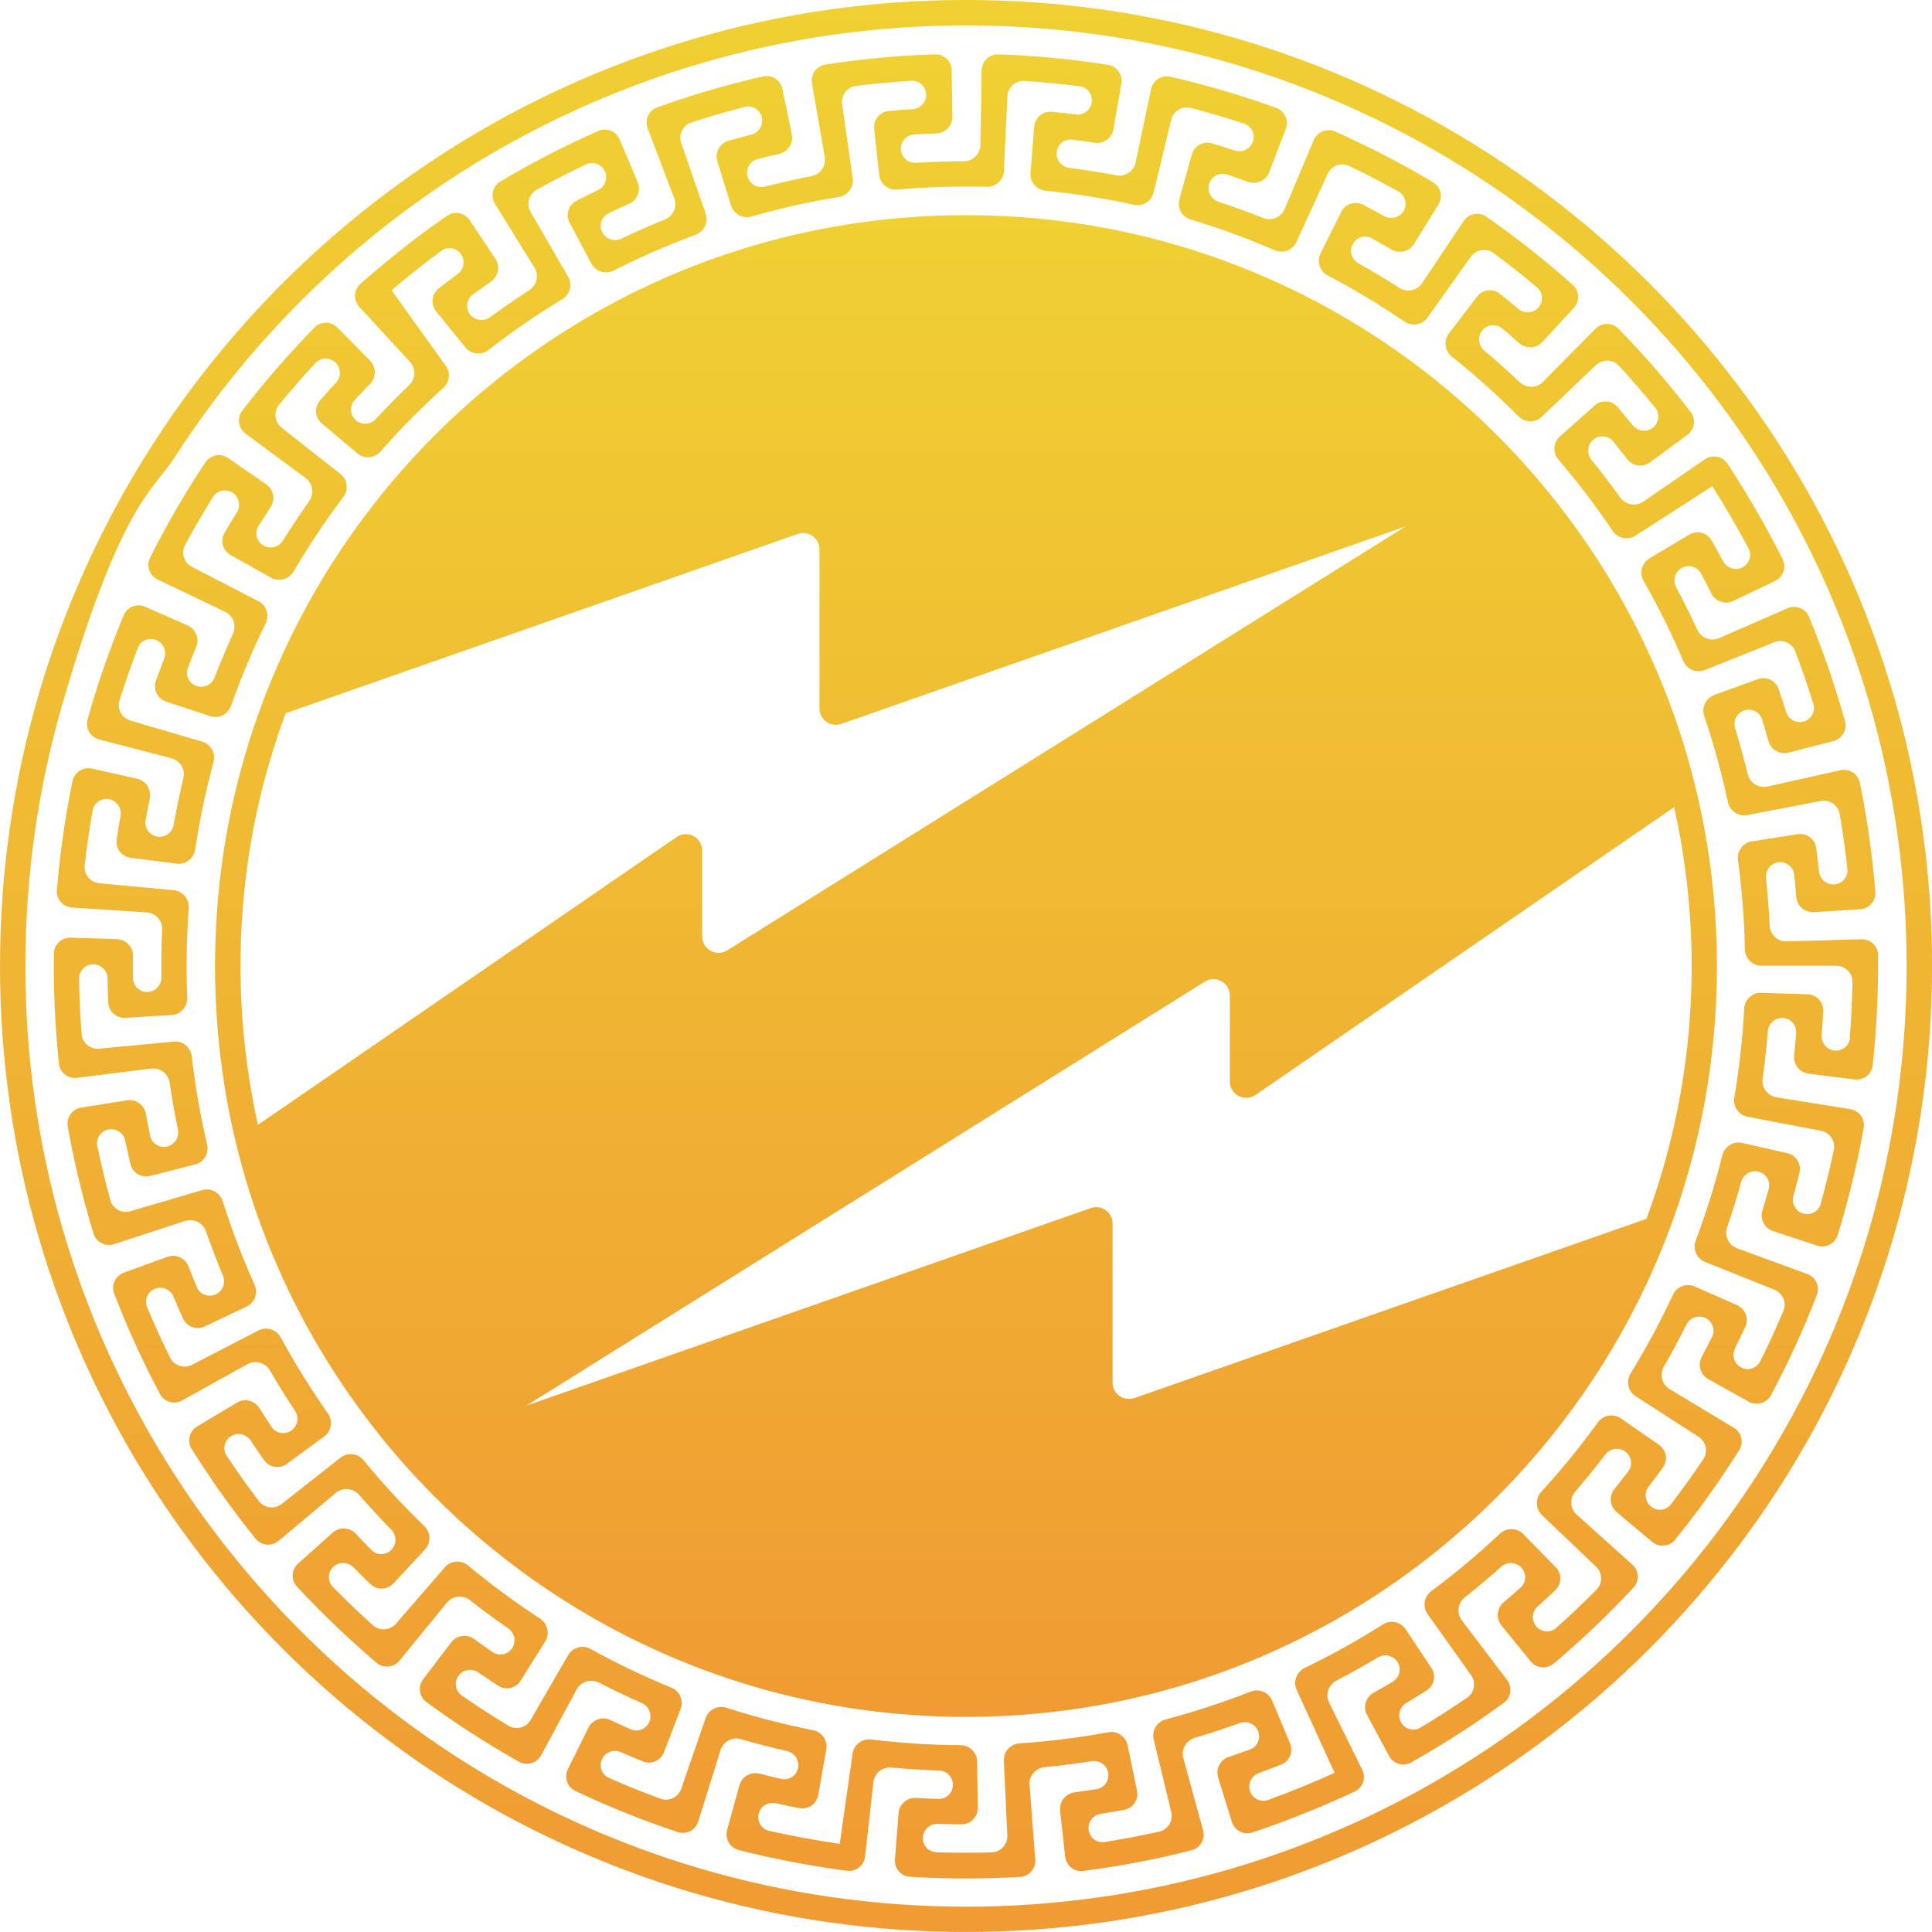 <?xml version="1.0" encoding="UTF-8"?>
<svg xmlns="http://www.w3.org/2000/svg" width="332" height="332" xmlns:xlink="http://www.w3.org/1999/xlink" viewBox="0 0 332 332">
  <defs>
    <style>
      .cls-1 {
        fill: url(#linear-gradient-3);
      }

      .cls-2 {
        fill: url(#linear-gradient-2);
      }

      .cls-3 {
        fill: url(#linear-gradient);
      }
    </style>
    <linearGradient id="linear-gradient" x1="166" y1="36.96" x2="166" y2="295.04" gradientTransform="matrix(1, 0, 0, 1, 0, 0)" gradientUnits="userSpaceOnUse">
      <stop offset="0" stop-color="#f0d033"/>
      <stop offset="1" stop-color="#f09b33"/>
    </linearGradient>
    <linearGradient id="linear-gradient-2" x1="166" y1="0" x2="166" y2="332" xlink:href="#linear-gradient"/>
    <linearGradient id="linear-gradient-3" x1="166" y1="9.33" x2="166" y2="322.76" xlink:href="#linear-gradient"/>
  </defs>
  <g id="Layer_4" data-name="Layer 4"/>
  <g id="Layer_2" data-name="Layer 2">
    <g>
      <path class="cls-3" d="M274.58,235.76c6.65-10.33,11.82-21.61,15.27-33.38,3.46-11.78,5.2-24.05,5.19-36.37,0-12.32-1.74-24.6-5.19-36.37-3.45-11.78-8.61-23.06-15.27-33.39l-.29-.44c-6.6-10.16-14.64-19.39-23.8-27.33-9.29-8.06-19.72-14.78-30.89-19.89l-.49-.22c-11.02-4.99-22.75-8.4-34.73-10.1-12.15-1.73-24.62-1.73-36.78,0-12.16,1.73-24.06,5.21-35.22,10.32-11.17,5.11-21.6,11.83-30.89,19.89-9.29,8.05-17.43,17.44-24.08,27.77-6.65,10.33-11.82,21.61-15.27,33.39-6.92,23.53-6.92,49.21,0,72.74,3.45,11.78,8.61,23.05,15.27,33.38,6.65,10.33,14.79,19.72,24.08,27.77,9.29,8.06,19.72,14.78,30.89,19.88,11.16,5.11,23.06,8.6,35.22,10.33,12.15,1.73,24.62,1.73,36.78,0,12.16-1.73,24.05-5.21,35.22-10.33,11.17-5.1,21.6-11.83,30.89-19.88,9.29-8.05,17.43-17.44,24.08-27.77ZM44.33,193.31c-4.58-20.51-3.92-42.32,2.01-62.46,.82-2.79,1.74-5.56,2.75-8.29l87.99-30.8c1.83-.64,3.74,.72,3.74,2.66v27.32c0,1.94,1.91,3.3,3.74,2.66l96.98-33.94-116.57,72.85c-1.87,1.17-4.3-.18-4.3-2.39v-14.76c0-2.27-2.54-3.6-4.41-2.32l-71.94,49.46Zm150.6,46.93c-1.83,.64-3.74-.72-3.74-2.66v-27.32c0-1.94-1.91-3.3-3.74-2.66l-96.98,33.94,116.57-72.85c1.87-1.17,4.3,.18,4.3,2.39v14.76c0,2.27,2.54,3.6,4.41,2.32l71.94-49.46c1.99,8.94,3.01,18.11,3.01,27.31,0,11.91-1.68,23.77-5.02,35.15-.82,2.79-1.74,5.56-2.75,8.29l-87.99,30.8Z"/>
      <path class="cls-2" d="M325.31,119.23c-4.45-15.19-11.1-29.71-19.66-43l-.3-.46c-8.5-13.1-18.85-24.99-30.64-35.22-11.93-10.35-25.34-19-39.73-25.58l-.5-.23c-14.23-6.46-29.41-10.88-44.88-13.08-15.66-2.22-31.55-2.22-47.21,0-15.65,2.22-31,6.72-45.38,13.3-14.39,6.58-27.8,15.22-39.73,25.58-11.93,10.35-22.39,22.39-30.94,35.68-8.56,13.28-15.21,27.81-19.66,43C2.23,134.41,0,150.24,0,166c0,15.76,2.23,31.59,6.69,46.77,4.45,15.18,11.1,29.71,19.66,43,8.55,13.29,19.01,25.34,30.94,35.68,11.93,10.35,25.35,19,39.73,25.57,14.38,6.59,29.73,11.08,45.38,13.31,15.66,2.22,31.55,2.22,47.21,0,15.65-2.22,31-6.72,45.38-13.31,14.39-6.58,27.8-15.23,39.73-25.58,11.93-10.35,22.39-22.39,30.94-35.68,8.56-13.28,15.21-27.82,19.66-43,4.46-15.18,6.69-31.01,6.69-46.77,0-15.76-2.23-31.59-6.69-46.77Zm-4.18,92.31c-4.33,14.78-10.81,28.93-19.14,41.87-8.33,12.94-18.51,24.67-30.13,34.75-11.62,10.08-24.68,18.5-38.69,24.9-14,6.41-28.94,10.79-44.18,12.96-15.25,2.17-30.73,2.17-45.98,0l-.54-.08c-15.05-2.19-29.81-6.54-43.64-12.88-14.01-6.4-27.07-14.82-38.69-24.9l-.41-.36c-11.45-10-21.49-21.61-29.72-34.39-8.33-12.93-14.81-27.08-19.14-41.86l-.16-.53c-4.24-14.62-6.36-29.84-6.35-45.01,0-15.36,2.17-30.76,6.51-45.54,9.97-34.05,15.54-36.28,19.14-41.87,8.33-12.94,18.51-24.67,30.13-34.75,11.62-10.08,24.68-18.5,38.69-24.9,14-6.41,28.94-10.79,44.18-12.96,15.25-2.17,30.73-2.17,45.98,0,15.24,2.17,30.18,6.54,44.18,12.96,14,6.4,27.07,14.82,38.69,24.9,11.62,10.08,21.8,21.81,30.13,34.75,8.33,12.94,14.82,27.08,19.14,41.87,4.34,14.78,6.51,30.19,6.51,45.54,0,15.36-2.17,30.76-6.51,45.54Z"/>
      <path class="cls-1" d="M322.75,164.13c-.02-1.55-1.32-2.77-2.87-2.73l-12.85,.38c-1.55,.05-2.85-1.18-2.92-2.73-.13-2.72-.35-5.43-.64-8.14-.15-1.34,.8-2.56,2.14-2.73,1.34-.17,2.56,.78,2.71,2.12,.14,1.27,.26,2.54,.36,3.82,.13,1.55,1.46,2.73,3.01,2.63l7.96-.5c1.55-.1,2.73-1.43,2.61-2.98-.51-6.3-1.39-12.57-2.66-18.77-.31-1.52-1.82-2.48-3.33-2.14l-12.54,2.8c-1.52,.34-3.02-.62-3.39-2.13-.65-2.64-1.37-5.26-2.17-7.86-.4-1.29,.3-2.67,1.58-3.09,1.28-.42,2.66,.28,3.06,1.57,.38,1.22,.74,2.45,1.08,3.68,.42,1.5,1.95,2.4,3.45,2.01l7.72-2c1.5-.39,2.41-1.93,1.99-3.42-1.7-6.09-3.76-12.08-6.19-17.93-.6-1.44-2.26-2.09-3.68-1.47l-11.78,5.14c-1.43,.62-3.08-.03-3.73-1.44-1.14-2.47-2.35-4.91-3.63-7.3-.64-1.19-.22-2.68,.96-3.33,1.18-.66,2.67-.23,3.3,.96,.6,1.13,1.19,2.26,1.76,3.4,.7,1.39,2.37,1.98,3.78,1.32l7.19-3.43c1.4-.67,2-2.35,1.31-3.74-2.47-4.94-5.46-10.17-8.46-14.84h0c-.06-.09-.12-.18-.18-.28-.04-.06-.07-.12-.11-.18h0c-.24-.38-.49-.75-.74-1.13-.85-1.29-2.6-1.61-3.88-.74l-10.6,7.28c-1.28,.88-3.03,.55-3.94-.71-1.59-2.21-3.24-4.38-4.95-6.49-.85-1.05-.72-2.59,.32-3.45,1.03-.87,2.57-.74,3.42,.31,.81,.99,1.6,2,2.38,3.01,.95,1.23,2.7,1.5,3.95,.58l6.41-4.73c1.25-.92,1.52-2.69,.57-3.92-3.84-5.02-7.98-9.8-12.4-14.32-1.09-1.11-2.87-1.1-3.96,0l-9.03,9.14c-1.09,1.11-2.87,1.11-4,.04-1.97-1.87-4-3.69-6.08-5.44-1.03-.87-1.19-2.41-.34-3.45,.85-1.05,2.39-1.21,3.42-.34,.98,.82,1.94,1.66,2.9,2.51,1.16,1.03,2.94,.97,4-.18l5.41-5.85c1.05-1.14,.99-2.92-.17-3.96-4.72-4.2-9.69-8.13-14.87-11.73-1.28-.89-3.02-.54-3.89,.75l-7.15,10.68c-.86,1.29-2.61,1.64-3.92,.8-2.29-1.47-4.63-2.87-7-4.2-1.18-.66-1.62-2.14-.99-3.32,.64-1.19,2.12-1.64,3.3-.98,1.11,.62,2.22,1.26,3.32,1.91,1.34,.79,3.07,.39,3.89-.93l4.21-6.77c.82-1.32,.42-3.06-.92-3.85-4.89-2.92-9.94-5.57-15.12-7.95l-.85-.39c-.29-.13-.57-.26-.86-.38-1.42-.63-3.07,.04-3.68,1.48l-4.99,11.84c-.6,1.43-2.25,2.1-3.7,1.53-2.53-1-5.08-1.93-7.67-2.79-1.28-.42-2-1.79-1.6-3.08,.4-1.29,1.77-2.01,3.05-1.59,1.21,.4,2.42,.82,3.62,1.25,1.46,.53,3.09-.2,3.64-1.65l2.85-7.44c.55-1.45-.17-3.08-1.63-3.61-5.95-2.15-12.03-3.94-18.2-5.35-1.51-.35-3.01,.63-3.33,2.15l-2.64,12.58c-.32,1.52-1.81,2.49-3.34,2.2-2.67-.5-5.36-.93-8.06-1.27-1.34-.17-2.31-1.38-2.16-2.72,.15-1.34,1.35-2.31,2.69-2.14,1.27,.16,2.53,.34,3.79,.54,1.54,.24,3-.78,3.26-2.31l1.37-7.85c.27-1.53-.75-2.99-2.29-3.23-6.25-.98-12.55-1.58-18.86-1.8-1.55-.05-2.83,1.19-2.86,2.74l-.22,12.85c-.03,1.55-1.31,2.79-2.86,2.79-2.72,0-5.45,.09-8.17,.26-1.35,.08-2.52-.92-2.63-2.26-.11-1.34,.9-2.52,2.25-2.61,1.27-.08,2.55-.14,3.83-.18,1.55-.05,2.8-1.33,2.77-2.89l-.12-7.97c-.02-1.55-1.3-2.8-2.86-2.74-5.69,.19-11.37,.68-17,1.49-.62,.09-1.24,.18-1.86,.28-1.53,.24-2.56,1.69-2.29,3.22l2.19,12.67c.27,1.53-.76,2.99-2.29,3.28-2.67,.52-5.32,1.12-7.96,1.79-1.31,.34-2.65-.43-3.01-1.73-.36-1.3,.4-2.65,1.71-2.98,1.24-.32,2.48-.62,3.72-.9,1.52-.35,2.49-1.83,2.18-3.36l-1.62-7.8c-.32-1.52-1.81-2.5-3.32-2.16-6.17,1.4-12.25,3.18-18.2,5.32-1.46,.53-2.19,2.15-1.64,3.61l4.57,12.01c.55,1.45-.18,3.08-1.62,3.66-2.52,1.02-5.01,2.11-7.47,3.28-1.22,.58-2.68,.09-3.28-1.12-.6-1.21-.11-2.68,1.11-3.25,1.15-.55,2.31-1.08,3.48-1.6,1.42-.63,2.1-2.28,1.5-3.71l-3.08-7.35c-.6-1.43-2.25-2.11-3.67-1.48-5.79,2.55-11.42,5.45-16.85,8.69-1.34,.79-1.74,2.53-.92,3.85l6.77,10.93c.82,1.32,.41,3.05-.9,3.9-2.28,1.48-4.52,3.03-6.72,4.64-1.09,.8-2.62,.59-3.44-.48-.82-1.07-.61-2.61,.47-3.41,1.03-.76,2.07-1.5,3.12-2.23,1.28-.89,1.63-2.63,.77-3.92l-4.42-6.63c-.86-1.29-2.61-1.64-3.89-.76-4.18,2.89-8.2,6-12.08,9.28h0c-.16,.12-.47,.4-.84,.71-.19,.16-.38,.31-.56,.47h0c-.59,.52-1.18,1.03-1.41,1.24-1.16,1.03-1.23,2.82-.18,3.96l8.7,9.45c1.05,1.14,.98,2.92-.15,4-1.96,1.88-3.87,3.82-5.72,5.82-.92,.99-2.46,1.08-3.46,.18-1-.9-1.09-2.44-.18-3.43,.87-.94,1.75-1.86,2.64-2.78,1.09-1.11,1.1-2.89,.01-4l-5.59-5.68c-1.09-1.11-2.87-1.12-3.96-.01-4.42,4.51-8.57,9.29-12.42,14.3-.95,1.23-.68,3,.57,3.92l10.33,7.65c1.25,.92,1.51,2.68,.61,3.95-1.57,2.22-3.08,4.48-4.52,6.79-.71,1.14-2.21,1.52-3.37,.83-1.16-.69-1.53-2.19-.82-3.34,.68-1.08,1.37-2.16,2.07-3.23,.86-1.3,.54-3.05-.74-3.93l-6.56-4.52c-1.28-.88-3.03-.56-3.89,.73-3.5,5.27-6.67,10.75-9.51,16.4-.7,1.39-.1,3.07,1.3,3.74l11.59,5.55c1.4,.67,1.99,2.35,1.35,3.77-1.12,2.48-2.18,4.98-3.15,7.52-.48,1.26-1.88,1.91-3.15,1.45-1.27-.46-1.92-1.86-1.44-3.12,.46-1.19,.93-2.38,1.42-3.56,.6-1.43-.05-3.09-1.47-3.72l-7.3-3.2c-1.42-.62-3.09,.02-3.68,1.46-2.19,5.26-4.1,10.64-5.7,16.11-.18,.6-.35,1.2-.52,1.81-.42,1.5,.49,3.03,1.99,3.42l12.44,3.24c1.5,.39,2.4,1.93,2.04,3.44-.63,2.64-1.19,5.31-1.66,7.99-.24,1.33-1.48,2.24-2.82,2.02-1.33-.21-2.24-1.46-2.01-2.79,.22-1.26,.46-2.51,.72-3.77,.31-1.52-.64-3.03-2.15-3.37l-7.78-1.75c-1.52-.34-3.02,.61-3.34,2.13-1.28,6.19-2.17,12.46-2.69,18.76-.13,1.55,1.05,2.89,2.6,2.99l12.83,.83c1.55,.1,2.72,1.44,2.65,2.99-.12,2.72-.16,5.45-.12,8.17,.02,1.35-1.04,2.47-2.38,2.52-1.35,.04-2.48-1.02-2.5-2.36-.02-1.28-.02-2.56,0-3.83,.02-1.55-1.2-2.85-2.75-2.9l-7.97-.25c-1.55-.05-2.85,1.17-2.88,2.73-.08,6.31,.2,12.63,.87,18.91,.16,1.55,1.57,2.64,3.11,2.45l12.75-1.59c1.54-.19,2.94,.9,3.17,2.44,.39,2.69,.86,5.37,1.41,8.03,.27,1.32-.55,2.63-1.87,2.92-1.32,.3-2.62-.53-2.9-1.85-.26-1.25-.5-2.5-.73-3.76-.27-1.53-1.71-2.58-3.25-2.33l-7.87,1.25c-1.53,.24-2.58,1.69-2.31,3.22,.99,5.61,2.3,11.17,3.9,16.64,.18,.6,.36,1.2,.54,1.8,.45,1.48,2.04,2.29,3.52,1.81l12.22-3.99c1.48-.48,3.06,.33,3.58,1.79,.9,2.57,1.87,5.11,2.91,7.62,.52,1.24-.04,2.68-1.28,3.23-1.23,.54-2.68-.02-3.2-1.26-.49-1.18-.97-2.36-1.43-3.55-.56-1.45-2.17-2.2-3.63-1.67l-7.49,2.73c-1.46,.53-2.22,2.15-1.66,3.6,2.27,5.9,4.9,11.67,7.87,17.25,.73,1.37,2.44,1.86,3.8,1.11l11.24-6.24c1.36-.75,3.07-.26,3.85,1.08,1.37,2.35,2.81,4.66,4.31,6.93,.75,1.12,.47,2.64-.64,3.41-1.11,.76-2.63,.49-3.38-.64-.71-1.06-1.4-2.14-2.08-3.22-.83-1.32-2.55-1.75-3.88-.95l-6.84,4.1c-1.33,.8-1.77,2.53-.94,3.85,3.35,5.36,7.02,10.52,10.99,15.44,.98,1.21,2.75,1.36,3.94,.37l9.86-8.25c1.19-1,2.96-.84,3.98,.33,1.79,2.05,3.64,4.05,5.54,5.99,.94,.96,.96,2.51,.01,3.47-.95,.96-2.49,.98-3.44,.01-.9-.91-1.78-1.84-2.65-2.77-1.06-1.14-2.84-1.24-3.99-.2l-5.94,5.32c-1.16,1.04-1.26,2.82-.2,3.96,3.87,4.17,7.97,8.13,12.27,11.87,.47,.41,.95,.82,1.42,1.22,1.19,1,2.96,.82,3.94-.38l8.13-9.95c.98-1.2,2.75-1.38,3.98-.42,2.14,1.68,4.33,3.29,6.57,4.84,1.11,.77,1.41,2.28,.67,3.4-.75,1.12-2.27,1.43-3.38,.66-1.05-.73-2.09-1.47-3.12-2.22-1.25-.92-3.02-.68-3.96,.55l-4.83,6.34c-.94,1.24-.71,3,.55,3.92,5.09,3.74,10.42,7.17,15.93,10.27,1.35,.76,3.06,.25,3.8-1.12l6.1-11.31c.74-1.37,2.44-1.88,3.83-1.17,2.42,1.24,4.87,2.41,7.36,3.51,1.23,.54,1.82,1.97,1.3,3.22-.52,1.24-1.95,1.83-3.19,1.29-1.17-.51-2.33-1.04-3.49-1.59-1.4-.66-3.09-.1-3.78,1.29l-3.54,7.14c-.69,1.39-.12,3.08,1.28,3.75,5.71,2.71,11.6,5.07,17.6,7.07,1.47,.49,3.05-.34,3.52-1.82l3.83-12.27c.46-1.48,2.04-2.31,3.53-1.87,2.61,.76,5.25,1.44,7.9,2.04,1.31,.3,2.16,1.59,1.89,2.91-.28,1.32-1.57,2.17-2.88,1.87-1.25-.28-2.49-.58-3.73-.9-1.5-.38-3.05,.49-3.46,1.99l-2.12,7.68c-.41,1.5,.47,3.05,1.97,3.44,4.91,1.26,9.89,2.27,14.9,3.04h0c.21,.04,.64,.11,1.14,.18,.24,.04,.48,.08,.73,.11h0c.78,.1,1.55,.21,1.86,.25,1.54,.2,2.93-.91,3.11-2.46l1.43-12.77c.17-1.54,1.56-2.65,3.11-2.51,2.71,.25,5.43,.42,8.15,.51,1.35,.04,2.43,1.15,2.4,2.5-.02,1.35-1.13,2.43-2.48,2.38-1.28-.04-2.56-.1-3.83-.17-1.55-.09-2.9,1.06-3.03,2.61l-.62,7.94c-.12,1.55,1.04,2.91,2.59,3,6.3,.38,12.62,.39,18.93,.02,1.55-.09,2.71-1.45,2.59-3l-.98-12.81c-.12-1.55,1.04-2.9,2.59-3.05,2.71-.26,5.41-.6,8.1-1.03,1.33-.21,2.6,.68,2.83,2,.23,1.33-.66,2.6-1.99,2.81-1.26,.2-2.53,.38-3.79,.55-1.54,.2-2.66,1.59-2.49,3.13l.87,7.92c.17,1.54,1.56,2.66,3.1,2.46,6.27-.81,12.5-1.99,18.62-3.55,1.51-.38,2.39-1.93,1.98-3.43l-3.39-12.4c-.41-1.5,.47-3.04,1.96-3.49,2.61-.77,5.19-1.62,7.74-2.55,1.27-.46,2.68,.17,3.16,1.43s-.15,2.67-1.42,3.13c-1.2,.43-2.41,.85-3.62,1.26-1.48,.49-2.31,2.06-1.84,3.55l2.36,7.61c.46,1.48,2.04,2.32,3.51,1.83,5.24-1.73,10.85-3.96,15.9-6.25h0c.1-.04,.21-.09,.31-.14,.06-.03,.11-.05,.17-.08h0c.41-.19,.81-.38,1.22-.57,1.41-.66,1.98-2.36,1.29-3.75l-5.69-11.52c-.69-1.39-.12-3.08,1.26-3.79,2.41-1.25,4.79-2.58,7.13-3.98,1.16-.69,2.66-.34,3.37,.8,.71,1.15,.36,2.65-.79,3.34-1.1,.66-2.2,1.3-3.32,1.92-1.35,.76-1.87,2.46-1.13,3.83l3.77,7.02c.73,1.37,2.44,1.89,3.8,1.13,5.52-3.09,10.84-6.51,15.94-10.25,1.25-.92,1.49-2.68,.55-3.92l-7.77-10.24c-.94-1.24-.7-3,.52-3.96,2.13-1.69,4.22-3.44,6.25-5.25,1.01-.9,2.55-.84,3.46,.15,.91,.99,.86,2.53-.15,3.43-.95,.85-1.92,1.69-2.89,2.52-1.19,1-1.37,2.77-.39,3.98l5.03,6.18c.98,1.21,2.75,1.39,3.94,.39,4.83-4.07,9.41-8.44,13.72-13.06,1.06-1.14,.96-2.92-.19-3.96l-9.56-8.59c-1.16-1.04-1.25-2.82-.23-3.99,1.78-2.06,3.49-4.17,5.15-6.34,.82-1.07,2.35-1.3,3.43-.5,1.09,.8,1.32,2.33,.5,3.4-.77,1.01-1.56,2.02-2.36,3.01-.98,1.21-.83,2.98,.37,3.98l6.1,5.12c1.19,1,2.97,.85,3.94-.36,3.58-4.42,6.93-9.04,10.01-13.83l.51-.79c.17-.26,.33-.53,.5-.79,.83-1.32,.4-3.05-.94-3.85l-11.01-6.63c-1.33-.8-1.76-2.53-.98-3.88,1.36-2.36,2.64-4.75,3.85-7.19,.6-1.21,2.06-1.73,3.28-1.14,1.22,.58,1.73,2.04,1.13,3.24-.57,1.14-1.16,2.28-1.76,3.41-.73,1.37-.24,3.08,1.11,3.84l6.96,3.88c1.36,.76,3.07,.27,3.81-1.1,2.98-5.58,5.62-11.34,7.9-17.24,.56-1.45-.19-3.07-1.65-3.6l-12.07-4.42c-1.46-.53-2.21-2.15-1.7-3.62,.88-2.57,1.69-5.17,2.41-7.79,.36-1.3,1.69-2.08,3-1.75,1.31,.34,2.09,1.67,1.73,2.97-.34,1.23-.7,2.46-1.07,3.68-.46,1.49,.35,3.07,1.82,3.56l7.57,2.49c1.48,.48,3.07-.32,3.53-1.8,1.86-6.04,3.36-12.2,4.47-18.43,.27-1.53-.77-2.97-2.31-3.22l-12.69-2.04c-1.53-.25-2.58-1.69-2.36-3.23,.38-2.69,.67-5.4,.89-8.11,.11-1.34,1.26-2.37,2.61-2.28,1.35,.08,2.37,1.24,2.26,2.59-.1,1.27-.22,2.55-.35,3.82-.16,1.55,.92,2.95,2.47,3.15l7.91,1c1.54,.2,2.95-.9,3.12-2.44,.61-5.66,.92-11.35,.92-17.04,0-.62,0-1.25-.01-1.87Zm-4.84,14.2c-.11,1.34-1.3,2.33-2.65,2.2-1.34-.13-2.32-1.32-2.22-2.67,.11-1.36,.2-2.73,.27-4.1,.08-1.55-1.14-2.85-2.69-2.9l-7.96-.26c-1.55-.05-2.85,1.17-2.93,2.72-.28,5.12-.84,10.23-1.7,15.28-.26,1.53,.74,3.01,2.26,3.3l12.63,2.42c1.53,.29,2.53,1.77,2.21,3.29-.66,3.11-1.41,6.2-2.26,9.27-.36,1.3-1.72,2.04-3.01,1.65-1.29-.38-2.03-1.74-1.67-3.04,.37-1.32,.71-2.64,1.04-3.97,.37-1.51-.58-3.02-2.09-3.36l-7.77-1.76c-1.52-.34-3.02,.61-3.4,2.12-1.24,4.97-2.77,9.87-4.57,14.66-.55,1.45,.15,3.09,1.59,3.67l11.93,4.78c1.44,.58,2.15,2.22,1.54,3.65-1.24,2.93-2.57,5.82-3.98,8.66-.6,1.21-2.08,1.67-3.27,1.05-1.2-.62-1.66-2.09-1.06-3.3,.61-1.23,1.2-2.46,1.78-3.71,.65-1.41,0-3.07-1.42-3.7l-7.29-3.21c-1.42-.63-3.08,.02-3.74,1.43-2.16,4.65-4.6,9.17-7.28,13.53-.81,1.32-.44,3.06,.87,3.9l10.8,6.96c1.31,.84,1.69,2.58,.82,3.87-1.77,2.64-3.62,5.22-5.55,7.74-.82,1.07-2.36,1.25-3.41,.41-1.06-.84-1.24-2.37-.42-3.44,.83-1.09,1.65-2.19,2.45-3.3,.91-1.26,.59-3.02-.69-3.9l-6.55-4.54c-1.28-.88-3.03-.56-3.94,.7-3.01,4.15-6.25,8.14-9.72,11.92-1.05,1.15-1.01,2.93,.11,4l9.3,8.87c1.12,1.07,1.17,2.86,.07,3.96-2.23,2.26-4.54,4.44-6.9,6.56-1.01,.9-2.55,.79-3.43-.24-.88-1.02-.77-2.56,.24-3.46,1.02-.91,2.03-1.84,3.02-2.78,1.13-1.07,1.15-2.85,.06-3.96l-5.58-5.69c-1.09-1.11-2.87-1.12-4-.06-3.74,3.51-7.67,6.82-11.79,9.88-1.25,.93-1.54,2.68-.64,3.95l7.46,10.46c.9,1.26,.61,3.02-.67,3.9-2.62,1.8-5.3,3.51-8.02,5.14-1.16,.69-2.65,.29-3.32-.88-.67-1.17-.27-2.66,.89-3.35,1.18-.7,2.34-1.42,3.5-2.16,1.31-.83,1.66-2.58,.8-3.88l-4.41-6.64c-.86-1.29-2.6-1.64-3.92-.81-4.33,2.75-8.82,5.24-13.43,7.47-1.4,.68-2.02,2.34-1.38,3.76l6.52,14.26h0c-3.74,1.7-7.56,3.26-11.43,4.66-1.27,.46-2.66-.22-3.1-1.5-.44-1.28,.24-2.66,1.51-3.12,1.29-.47,2.57-.95,3.84-1.46,1.45-.57,2.12-2.22,1.52-3.65l-3.07-7.35c-.6-1.43-2.24-2.11-3.69-1.54-4.77,1.87-9.65,3.47-14.6,4.78-1.5,.4-2.43,1.91-2.07,3.43l3.02,12.49c.37,1.51-.56,3.03-2.08,3.37-3.1,.69-6.23,1.28-9.37,1.78-1.33,.21-2.57-.72-2.75-2.06s.74-2.57,2.07-2.78c1.35-.21,2.7-.45,4.05-.7,1.53-.28,2.51-1.78,2.19-3.3l-1.61-7.8c-.31-1.52-1.8-2.5-3.33-2.22-5.04,.93-10.14,1.57-15.26,1.91-1.55,.11-2.75,1.42-2.68,2.97l.6,12.84c.07,1.55-1.13,2.87-2.68,2.92-3.17,.09-6.35,.09-9.52-.02-1.35-.05-2.39-1.19-2.32-2.54,.07-1.35,1.21-2.38,2.56-2.34,1.37,.04,2.74,.07,4.1,.08,1.55,0,2.8-1.27,2.78-2.83l-.11-7.97c-.02-1.55-1.3-2.79-2.85-2.8-5.14-.03-10.27-.36-15.36-.98-1.54-.19-2.97,.88-3.19,2.42l-2.21,15.51h0c-4.07-.58-8.13-1.33-12.14-2.23-1.32-.3-2.12-1.62-1.8-2.93,.32-1.31,1.64-2.11,2.96-1.82,1.34,.3,2.68,.59,4.02,.85,1.52,.3,2.99-.72,3.26-2.25l1.39-7.85c.27-1.53-.75-2.99-2.27-3.29-5.03-1-9.99-2.29-14.87-3.86-1.48-.48-3.08,.3-3.59,1.77l-4.2,12.15c-.51,1.47-2.11,2.25-3.57,1.71-2.98-1.1-5.93-2.28-8.84-3.57-1.23-.54-1.77-2-1.21-3.22,.56-1.22,2.01-1.76,3.24-1.22,1.25,.55,2.52,1.09,3.79,1.6,1.44,.59,3.07-.14,3.63-1.59l2.86-7.44c.56-1.45-.17-3.08-1.61-3.66-4.74-1.94-9.37-4.15-13.86-6.63-1.36-.75-3.08-.29-3.86,1.05l-6.44,11.13c-.78,1.35-2.5,1.81-3.83,1-2.72-1.64-5.39-3.37-8-5.18-1.11-.77-1.36-2.29-.58-3.39,.79-1.1,2.31-1.35,3.42-.58,1.13,.78,2.26,1.54,3.41,2.29,1.3,.85,3.04,.44,3.86-.87l4.22-6.76c.82-1.32,.42-3.05-.88-3.9-4.29-2.81-8.42-5.86-12.37-9.14-1.2-.99-2.97-.87-3.99,.3l-8.42,9.71c-1.02,1.17-2.8,1.3-3.95,.26-2.36-2.12-4.66-4.32-6.88-6.59-.94-.96-.9-2.51,.07-3.44,.98-.93,2.52-.89,3.47,.07,.96,.98,1.93,1.94,2.92,2.89,1.12,1.08,2.9,1.01,3.96-.13l5.42-5.84c1.06-1.14,.99-2.92-.13-4-3.69-3.57-7.17-7.34-10.43-11.31-.99-1.2-2.75-1.41-3.97-.45l-10.1,7.95c-1.22,.96-2.99,.75-3.93-.49-1.92-2.53-3.76-5.12-5.52-7.77-.75-1.12-.41-2.64,.72-3.36,1.13-.73,2.64-.4,3.39,.73,.76,1.14,1.53,2.27,2.32,3.39,.9,1.27,2.66,1.54,3.91,.62l6.42-4.72c1.25-.92,1.52-2.68,.63-3.95-2.95-4.2-5.66-8.56-8.11-13.06-.74-1.37-2.44-1.91-3.82-1.2l-11.42,5.9c-1.38,.71-3.08,.17-3.77-1.22-1.41-2.85-2.72-5.74-3.95-8.68-.52-1.24,.09-2.67,1.35-3.16,1.25-.5,2.67,.11,3.19,1.36,.53,1.26,1.07,2.52,1.64,3.77,.64,1.42,2.32,2.01,3.72,1.35l7.2-3.42c1.4-.67,2-2.34,1.36-3.76-2.1-4.67-3.93-9.47-5.47-14.35-.47-1.48-2.03-2.34-3.52-1.9l-12.33,3.62c-1.49,.44-3.06-.42-3.47-1.92-.84-3.07-1.58-6.16-2.22-9.27-.27-1.32,.6-2.6,1.92-2.85,1.33-.25,2.6,.62,2.88,1.94,.28,1.34,.57,2.68,.89,4.01,.36,1.51,1.89,2.42,3.4,2.03l7.72-1.98c1.51-.39,2.41-1.92,2.05-3.43-1.17-4.99-2.05-10.05-2.64-15.14-.18-1.54-1.55-2.68-3.09-2.53l-12.8,1.21c-1.55,.15-2.92-.99-3.04-2.54-.24-3.17-.38-6.34-.43-9.51-.02-1.35,1.08-2.44,2.43-2.44,1.35,0,2.44,1.1,2.46,2.45,.02,1.37,.06,2.74,.12,4.1,.07,1.55,1.4,2.73,2.95,2.64l7.96-.48c1.55-.09,2.73-1.43,2.67-2.98-.21-5.13-.12-10.28,.25-15.4,.11-1.55-1.02-2.92-2.57-3.07l-12.8-1.2c-1.55-.15-2.69-1.52-2.51-3.06,.36-3.16,.81-6.3,1.37-9.43,.23-1.33,1.52-2.19,2.84-1.94,1.32,.26,2.19,1.54,1.95,2.86-.24,1.35-.46,2.7-.66,4.06-.23,1.54,.86,2.95,2.41,3.14l7.9,1.01c1.54,.2,2.95-.89,3.18-2.43,.76-5.07,1.81-10.09,3.15-15.04,.41-1.5-.45-3.06-1.94-3.5l-12.33-3.62c-1.49-.44-2.35-2-1.88-3.48,.95-3.03,2-6.04,3.14-9,.48-1.26,1.91-1.86,3.16-1.36,1.25,.5,1.85,1.93,1.37,3.18-.49,1.28-.96,2.57-1.42,3.86-.52,1.47,.29,3.06,1.76,3.54l7.57,2.5c1.48,.49,3.06-.32,3.58-1.78,1.71-4.83,3.7-9.56,5.95-14.16,.68-1.4,.15-3.09-1.23-3.81l-11.42-5.9c-1.38-.71-1.92-2.41-1.19-3.78,1.51-2.8,3.11-5.54,4.79-8.24,.71-1.14,2.23-1.47,3.36-.73,1.13,.73,1.45,2.24,.74,3.39-.72,1.16-1.43,2.33-2.12,3.51-.79,1.34-.3,3.06,1.06,3.82l6.95,3.89c1.36,.76,3.07,.27,3.86-1.07,2.6-4.42,5.45-8.69,8.54-12.79,.94-1.24,.73-3.01-.49-3.97l-10.1-7.95c-1.22-.96-1.43-2.73-.45-3.93,2.01-2.46,4.1-4.85,6.26-7.18,.92-.99,2.46-1.02,3.44-.09,.97,.93,1.01,2.48,.09,3.47-.93,1-1.85,2.02-2.75,3.05-1.02,1.17-.87,2.95,.32,3.95l6.09,5.14c1.19,1,2.96,.85,3.99-.32,3.39-3.85,7-7.51,10.8-10.95,1.15-1.04,1.28-2.82,.26-3.99l-9.16-12.76c2.77-2.36,5.6-4.63,8.53-6.78,1.09-.8,2.61-.54,3.39,.56,.78,1.1,.52,2.62-.56,3.42-1.1,.81-2.19,1.64-3.27,2.48-1.23,.96-1.41,2.73-.43,3.94l5.02,6.19c.98,1.21,2.75,1.39,3.98,.44,4.05-3.15,8.28-6.06,12.67-8.72,1.33-.81,1.79-2.52,1.01-3.87l-6.44-11.12c-.78-1.35-.32-3.07,1.04-3.82,2.78-1.54,5.61-2.99,8.48-4.36,1.22-.58,2.67-.03,3.23,1.19,.56,1.23,.02,2.67-1.2,3.25-1.24,.59-2.47,1.19-3.69,1.82-1.38,.71-1.9,2.41-1.17,3.78l3.76,7.03c.73,1.37,2.44,1.88,3.82,1.18,4.57-2.32,9.27-4.38,14.08-6.15,1.46-.54,2.24-2.14,1.73-3.61l-4.2-12.15c-.51-1.47,.27-3.07,1.75-3.55,3.02-.98,6.08-1.87,9.15-2.66,1.31-.34,2.63,.47,2.94,1.79,.31,1.31-.49,2.63-1.8,2.96-1.33,.34-2.65,.7-3.97,1.08-1.49,.43-2.32,2.01-1.87,3.49l2.35,7.62c.46,1.49,2.03,2.31,3.53,1.89,4.93-1.41,9.93-2.53,14.99-3.36,1.53-.25,2.6-1.67,2.39-3.21l-1.81-12.72c-.22-1.54,.85-2.97,2.39-3.16,3.15-.39,6.32-.68,9.49-.88,1.35-.08,2.49,.96,2.55,2.31,.06,1.35-.98,2.49-2.33,2.57-1.37,.08-2.73,.19-4.1,.31-1.55,.14-2.66,1.53-2.5,3.07l.86,7.92c.17,1.54,1.56,2.66,3.1,2.52,5.11-.45,10.26-.6,15.39-.47,1.55,.04,2.87-1.16,2.94-2.71l.6-12.84c.07-1.55,1.39-2.75,2.94-2.65,3.17,.21,6.33,.51,9.48,.92,1.34,.17,2.26,1.41,2.07,2.75-.19,1.33-1.43,2.26-2.77,2.09-1.36-.17-2.72-.33-4.08-.46-1.55-.15-2.9,1-3.03,2.55l-.64,7.95c-.12,1.55,1.03,2.9,2.58,3.06,5.1,.52,10.17,1.33,15.18,2.42,1.52,.33,3.04-.59,3.4-2.1l3.02-12.49c.37-1.51,1.89-2.44,3.39-2.05,3.07,.81,6.12,1.71,9.14,2.7,1.28,.42,1.95,1.82,1.51,3.09-.44,1.27-1.84,1.94-3.12,1.52-1.3-.43-2.61-.84-3.92-1.23-1.49-.44-3.04,.43-3.46,1.93l-2.13,7.68c-.42,1.5,.46,3.04,1.95,3.49,4.91,1.48,9.73,3.24,14.43,5.27,1.43,.62,3.09,0,3.74-1.42l5.35-11.69c.65-1.41,2.32-2.04,3.72-1.36,2.87,1.38,5.69,2.84,8.46,4.39,1.18,.66,1.57,2.15,.89,3.32-.68,1.17-2.17,1.56-3.35,.9-1.2-.67-2.4-1.32-3.62-1.96-1.38-.72-3.07-.15-3.76,1.24l-3.56,7.13c-.69,1.39-.13,3.08,1.25,3.8,4.54,2.38,8.94,5.03,13.18,7.92,1.28,.88,3.04,.58,3.94-.68l7.46-10.46c.9-1.26,2.66-1.56,3.91-.64,2.55,1.89,5.04,3.86,7.47,5.91,1.03,.87,1.14,2.41,.25,3.43-.89,1.02-2.43,1.12-3.46,.25-1.05-.88-2.1-1.75-3.17-2.6-1.22-.97-2.99-.73-3.93,.5l-4.84,6.33c-.94,1.23-.71,3,.51,3.97,4.01,3.2,7.84,6.63,11.45,10.27,1.1,1.1,2.87,1.15,4,.07l9.3-8.87c1.12-1.07,2.91-1.03,3.96,.11,2.15,2.34,4.23,4.74,6.23,7.21,.85,1.05,.66,2.58-.4,3.42-1.06,.83-2.59,.65-3.44-.4-.86-1.06-1.74-2.11-2.63-3.15-1.01-1.18-2.79-1.28-3.95-.24l-5.95,5.3c-1.16,1.03-1.26,2.81-.25,3.99,3.34,3.9,6.45,7.99,9.31,12.24,.87,1.29,2.61,1.67,3.91,.83l13.22-8.51c2.12,3.34,4.37,7.24,6.21,10.67,.64,1.19,.16,2.66-1.04,3.28-1.2,.62-2.67,.14-3.31-1.05-.65-1.21-1.31-2.41-1.99-3.59-.77-1.35-2.5-1.78-3.84-.99l-6.84,4.09c-1.33,.8-1.77,2.52-1,3.87,2.54,4.45,4.82,9.05,6.82,13.77,.61,1.43,2.24,2.13,3.69,1.55l11.93-4.78c1.44-.58,3.08,.12,3.63,1.57,1.13,2.97,2.16,5.98,3.1,9.02,.4,1.29-.35,2.65-1.65,3.02-1.29,.38-2.65-.37-3.04-1.66-.41-1.31-.83-2.61-1.27-3.91-.5-1.47-2.12-2.23-3.58-1.7l-7.49,2.71c-1.46,.53-2.21,2.14-1.72,3.61,1.64,4.85,3,9.8,4.07,14.81,.33,1.52,1.8,2.52,3.32,2.23l12.62-2.42c1.53-.29,3,.71,3.27,2.24,.54,3.13,.98,6.28,1.32,9.44,.15,1.34-.84,2.53-2.19,2.65-1.34,.12-2.53-.86-2.68-2.2-.15-1.36-.32-2.72-.5-4.08-.21-1.54-1.65-2.59-3.19-2.35l-7.87,1.24c-1.54,.24-2.58,1.68-2.37,3.22,.69,5.08,1.08,10.21,1.19,15.34,.03,1.55,1.29,2.81,2.84,2.81h12.85c1.55,0,2.82,1.26,2.79,2.81-.06,3.17-.21,6.34-.46,9.51Z"/>
    </g>
  </g>
</svg>